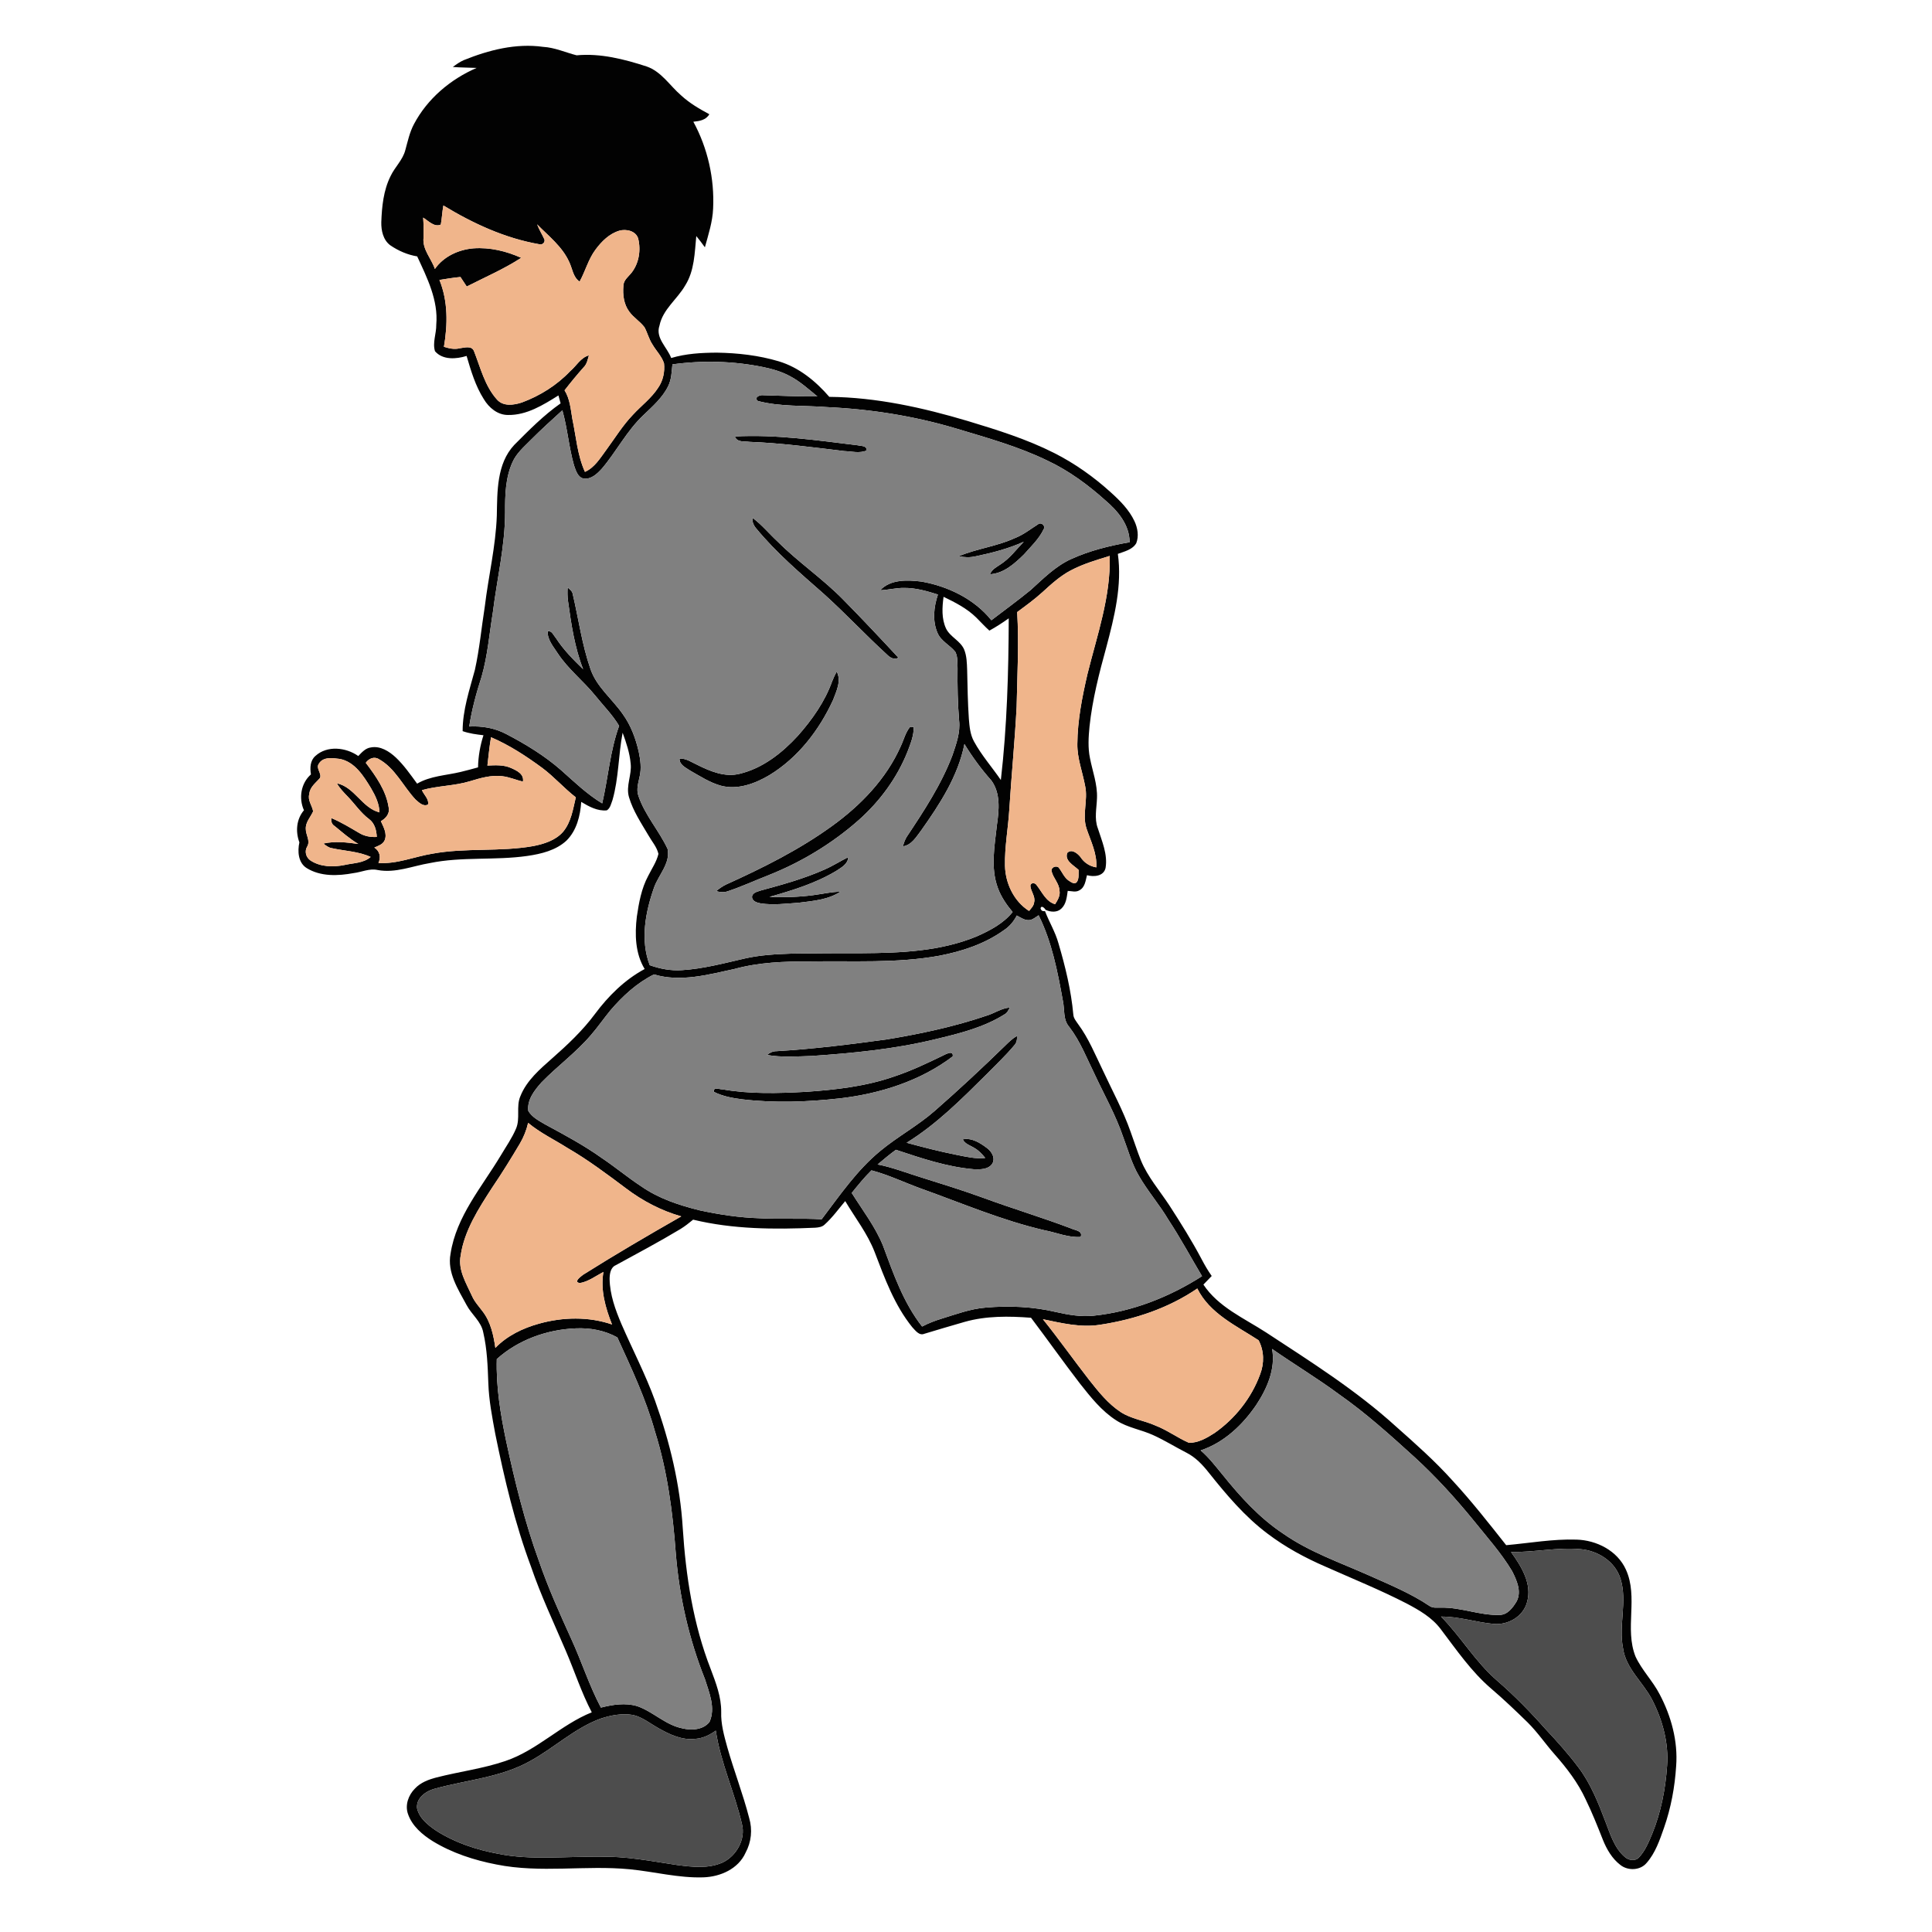 <?xml version="1.0" encoding="UTF-8" ?>
<!DOCTYPE svg PUBLIC "-//W3C//DTD SVG 1.1//EN" "http://www.w3.org/Graphics/SVG/1.1/DTD/svg11.dtd">
<svg width="1000pt" height="1000pt" viewBox="0 0 1000 1000" version="1.1" xmlns="http://www.w3.org/2000/svg">
    <g id="#020202ff">
        <path fill="#020202" opacity="1.00"
            d=" M 240.07 31.12 C 252.99 25.89 267.06 22.29 281.08 24.25 C 287.13 24.59 292.68 27.15 298.46 28.63 C 310.78 27.48 323.04 30.62 334.68 34.40 C 342.37 37.05 346.68 44.34 352.58 49.41 C 356.90 53.39 362.00 56.36 367.14 59.13 C 365.45 62.14 362.02 62.70 358.87 63.01 C 366.31 76.66 369.85 92.41 369.11 107.93 C 368.83 114.82 366.66 121.41 364.85 128.00 C 363.41 126.03 361.97 124.05 360.40 122.19 C 359.54 130.83 359.47 140.09 354.69 147.69 C 350.59 154.86 343.06 160.07 341.35 168.53 C 339.13 174.98 345.35 179.73 347.40 185.31 C 355.05 183.01 363.11 182.57 371.05 182.53 C 381.84 182.70 392.69 183.92 403.06 187.01 C 413.50 190.14 422.21 197.27 429.24 205.41 C 453.65 205.65 477.66 210.99 500.95 217.93 C 516.15 222.52 531.40 227.29 545.61 234.46 C 556.32 239.87 566.18 246.87 575.05 254.94 C 579.79 259.22 584.43 263.89 587.19 269.74 C 588.84 273.26 589.57 277.50 588.11 281.20 C 586.11 284.54 581.99 285.43 578.60 286.68 C 580.87 302.99 576.81 319.25 572.65 334.91 C 568.93 348.40 565.43 362.03 563.94 375.97 C 563.41 381.45 563.04 387.05 564.18 392.49 C 565.51 399.30 568.08 405.98 567.80 413.02 C 567.66 418.24 566.31 423.68 568.24 428.74 C 570.33 435.33 573.43 442.20 572.24 449.25 C 571.24 453.60 566.19 453.98 562.62 453.00 C 561.90 455.78 561.59 459.28 558.74 460.79 C 556.90 461.98 554.67 461.21 552.65 461.12 C 552.18 464.33 551.88 467.98 549.32 470.32 C 547.17 472.40 543.76 472.14 541.24 470.94 C 540.76 470.15 539.12 468.40 538.59 470.06 C 538.81 471.28 539.58 471.79 540.88 471.58 C 543.04 477.22 546.26 482.43 547.87 488.29 C 551.42 500.33 554.41 512.60 555.55 525.13 C 555.67 527.04 556.98 528.53 558.01 530.05 C 563.45 537.40 566.90 545.93 570.87 554.10 C 575.75 564.62 581.35 574.83 585.19 585.80 C 587.00 590.73 588.58 595.75 590.54 600.63 C 594.06 609.17 600.19 616.21 605.22 623.85 C 611.15 633.02 616.96 642.28 622.06 651.95 C 623.59 654.88 625.27 657.74 627.18 660.45 C 625.76 661.95 624.32 663.42 622.88 664.90 C 630.64 676.58 643.94 682.29 655.32 689.67 C 678.47 704.84 702.04 719.69 722.58 738.38 C 732.65 747.30 742.75 756.26 751.76 766.28 C 761.62 776.95 770.60 788.39 779.60 799.78 C 791.70 798.71 803.78 796.51 815.96 796.90 C 826.38 797.18 837.15 802.62 841.57 812.43 C 848.09 826.67 840.77 842.98 846.54 857.42 C 849.82 864.50 855.51 870.10 859.07 877.03 C 865.02 888.34 868.54 901.21 867.58 914.05 C 866.89 924.96 864.89 935.80 861.27 946.12 C 859.04 952.47 856.81 959.10 852.29 964.24 C 849.01 968.20 842.60 968.41 838.69 965.29 C 834.42 962.02 831.65 957.23 829.67 952.33 C 826.88 945.23 824.04 938.15 820.71 931.29 C 816.77 922.75 811.00 915.23 804.82 908.21 C 799.96 902.74 795.87 896.63 790.66 891.48 C 784.55 885.53 778.39 879.62 771.91 874.09 C 761.58 865.27 753.88 853.98 745.73 843.25 C 741.22 837.20 734.59 833.42 728.06 829.96 C 714.38 822.92 700.10 817.15 686.06 810.89 C 675.49 806.33 665.29 800.80 656.10 793.83 C 644.35 785.03 634.82 773.71 625.71 762.29 C 622.48 758.19 618.81 754.28 614.08 751.90 C 608.36 748.97 602.89 745.55 597.04 742.89 C 590.76 739.96 583.67 739.01 577.80 735.20 C 570.14 730.31 564.46 723.06 558.90 716.02 C 550.29 704.85 542.17 693.32 533.66 682.07 C 522.21 681.19 510.43 681.04 499.28 684.21 C 492.33 686.21 485.40 688.25 478.48 690.35 C 475.76 691.52 473.81 688.64 472.18 686.95 C 462.98 675.57 457.90 661.62 452.74 648.11 C 449.06 638.54 442.67 630.43 437.48 621.68 C 434.01 625.80 430.84 630.23 426.82 633.84 C 425.53 635.10 423.69 635.33 421.98 635.46 C 400.85 636.40 379.44 636.30 358.76 631.29 C 356.66 633.03 354.51 634.72 352.19 636.15 C 341.25 642.73 329.97 648.72 318.77 654.84 C 316.00 656.02 315.56 659.32 315.53 661.98 C 315.67 670.13 318.51 677.92 321.66 685.34 C 327.41 698.58 334.11 711.40 339.04 724.99 C 346.66 746.21 352.02 768.36 353.39 790.92 C 354.98 815.77 358.79 840.72 367.90 864.01 C 370.56 871.08 373.36 878.34 373.29 886.01 C 373.07 892.30 374.80 898.42 376.46 904.43 C 379.95 916.70 384.59 928.63 387.77 940.99 C 389.55 946.97 388.90 953.44 385.92 958.93 C 382.18 967.34 372.84 971.43 364.06 971.71 C 351.26 972.13 338.73 968.79 326.05 967.54 C 303.06 965.31 279.72 969.67 256.91 965.05 C 245.43 962.83 234.09 959.15 224.06 953.04 C 218.61 949.64 213.29 945.15 211.16 938.89 C 209.55 934.26 211.42 929.10 214.77 925.76 C 217.72 922.59 221.91 921.04 226.01 919.99 C 237.81 916.97 249.99 915.45 261.55 911.51 C 278.00 905.98 290.29 892.72 306.30 886.29 C 300.92 876.02 297.37 864.93 292.79 854.30 C 286.64 839.92 279.92 825.75 274.86 810.92 C 266.54 788.64 261.07 765.43 256.35 742.16 C 254.75 733.50 253.06 724.82 252.76 716.00 C 252.44 707.21 252.14 698.35 250.15 689.75 C 249.13 684.00 244.07 680.40 241.47 675.43 C 237.08 667.29 231.37 658.60 233.21 648.89 C 236.17 629.59 249.41 614.40 259.14 598.17 C 261.86 593.57 264.97 589.17 267.07 584.24 C 269.42 578.87 267.01 572.74 269.36 567.37 C 272.59 559.24 279.44 553.41 285.83 547.76 C 293.80 540.75 301.57 533.42 307.92 524.87 C 314.87 515.53 323.35 507.11 333.68 501.56 C 328.76 493.48 328.53 483.57 329.63 474.45 C 330.69 467.24 332.00 459.88 335.49 453.39 C 337.34 449.63 339.84 446.10 340.81 441.97 C 339.98 438.36 337.38 435.51 335.61 432.35 C 331.87 426.00 327.67 419.76 325.57 412.63 C 323.82 406.78 327.14 401.02 326.42 395.15 C 325.93 389.66 324.15 384.40 322.27 379.26 C 320.05 390.80 320.28 402.76 317.03 414.10 C 316.29 415.95 315.91 418.34 314.08 419.44 C 309.24 419.92 304.84 417.46 300.84 415.06 C 300.36 422.26 298.48 429.91 293.17 435.13 C 287.70 440.18 280.13 441.98 272.96 443.03 C 256.23 445.44 239.14 443.30 222.52 446.72 C 213.57 448.20 204.70 452.05 195.49 450.32 C 191.24 449.36 187.19 451.41 183.03 451.91 C 174.97 453.42 165.93 453.79 158.71 449.30 C 154.32 446.53 153.95 440.61 154.96 436.01 C 152.89 430.42 153.38 424.04 157.32 419.39 C 154.52 413.15 155.72 405.43 160.94 400.83 C 160.39 397.49 160.50 393.66 163.26 391.28 C 169.34 385.71 179.08 386.82 185.45 391.32 C 187.28 389.42 189.18 387.21 191.98 386.87 C 196.87 385.95 201.43 388.88 204.86 392.06 C 209.11 396.08 212.45 400.93 215.90 405.62 C 222.78 401.59 230.89 401.37 238.46 399.55 C 241.47 398.85 244.44 397.99 247.43 397.19 C 247.54 391.54 248.51 385.94 250.24 380.56 C 246.60 380.14 242.94 379.67 239.46 378.44 C 239.44 367.55 243.00 357.14 245.80 346.75 C 248.20 335.96 249.19 324.92 250.92 314.01 C 252.81 298.31 256.58 282.82 257.15 266.97 C 257.41 254.46 257.03 240.06 266.19 230.28 C 273.77 222.68 281.36 214.97 290.17 208.78 C 289.79 207.41 289.41 206.04 289.05 204.67 C 281.15 209.61 272.60 214.97 262.95 214.79 C 257.54 214.82 253.04 211.00 250.40 206.56 C 246.07 199.74 243.77 191.91 241.51 184.23 C 236.18 185.91 229.16 186.43 225.16 181.81 C 223.76 177.38 225.90 172.65 225.81 168.08 C 226.94 155.45 221.08 143.82 215.94 132.71 C 210.92 131.88 206.16 129.81 201.98 126.94 C 198.32 124.21 197.27 119.34 197.36 115.01 C 197.65 106.88 198.48 98.51 202.17 91.13 C 204.38 86.46 208.47 82.81 209.79 77.70 C 211.05 73.15 212.02 68.46 214.26 64.26 C 221.21 51.10 233.12 41.04 246.69 35.16 C 242.58 34.98 238.47 34.98 234.38 34.67 C 236.17 33.33 238.00 32.02 240.07 31.12 M 229.51 106.37 C 228.86 109.64 228.77 112.98 228.16 116.25 C 224.79 117.78 221.71 114.28 219.03 112.63 C 219.29 116.08 219.29 119.53 219.22 122.99 C 218.54 129.10 223.24 133.75 225.10 139.21 C 229.62 132.72 237.34 129.19 245.07 128.54 C 253.57 127.93 262.06 129.97 269.78 133.45 C 260.87 139.25 251.04 143.48 241.58 148.30 C 240.48 146.67 239.42 145.01 238.33 143.37 C 234.68 143.71 231.06 144.32 227.45 144.90 C 231.93 155.88 231.75 168.00 229.78 179.51 C 232.41 180.31 235.15 181.00 237.89 180.28 C 240.36 179.98 244.16 178.68 245.36 181.81 C 248.72 190.36 250.93 199.78 257.22 206.79 C 260.48 210.51 265.95 209.70 270.14 208.32 C 279.52 204.83 288.22 199.40 295.13 192.11 C 298.37 189.40 300.51 185.12 304.81 183.93 C 304.19 186.06 303.80 188.43 302.14 190.05 C 298.69 193.92 295.40 197.93 292.22 202.03 C 294.99 206.45 295.38 211.72 296.23 216.73 C 298.19 225.94 298.83 235.58 302.77 244.24 C 307.81 242.00 310.68 237.09 313.83 232.84 C 318.33 226.71 322.33 220.17 327.62 214.66 C 331.93 209.97 337.18 206.10 340.67 200.69 C 343.21 197.05 344.17 192.41 343.69 188.04 C 342.50 184.38 339.65 181.61 337.74 178.34 C 335.91 175.59 335.15 172.33 333.62 169.44 C 331.34 166.38 327.92 164.39 325.69 161.29 C 322.88 157.51 322.26 152.55 322.67 147.97 C 322.68 144.95 325.36 143.17 327.01 141.00 C 330.77 136.09 331.79 129.37 330.31 123.44 C 329.09 119.50 324.16 118.41 320.59 119.40 C 315.39 120.93 311.38 124.96 308.24 129.20 C 304.50 134.19 302.99 140.36 300.00 145.76 C 296.51 143.40 296.30 138.93 294.55 135.45 C 290.97 127.57 283.92 122.18 278.01 116.13 C 279.04 118.86 280.61 121.33 281.82 123.97 C 282.21 125.52 280.65 126.90 279.17 126.42 C 261.43 123.36 244.80 115.66 229.51 106.37 M 348.04 188.60 C 347.65 192.39 347.58 196.36 345.85 199.85 C 342.89 205.91 337.71 210.38 332.94 214.97 C 324.41 223.03 319.08 233.68 311.54 242.55 C 309.13 245.20 306.02 248.19 302.13 247.73 C 298.96 247.04 298.01 243.41 297.08 240.76 C 294.44 231.44 293.72 221.70 291.08 212.37 C 285.54 217.39 280.00 222.42 274.73 227.72 C 271.22 231.28 267.25 234.64 265.22 239.32 C 261.61 247.36 261.39 256.36 261.44 265.02 C 261.44 282.52 257.25 299.61 255.11 316.89 C 253.29 327.99 252.41 339.29 249.31 350.14 C 246.57 358.61 244.21 367.22 242.87 376.04 C 249.48 375.69 256.17 376.82 262.05 379.95 C 272.09 385.19 281.87 391.15 290.42 398.63 C 297.24 404.69 303.84 411.09 311.70 415.83 C 314.80 402.49 315.76 388.66 320.45 375.70 C 317.02 369.93 312.23 365.19 308.06 359.99 C 301.94 352.45 294.13 346.41 288.75 338.27 C 286.49 334.72 283.25 331.18 283.48 326.70 C 285.71 326.35 286.53 328.91 287.74 330.25 C 291.61 336.31 296.73 341.40 301.83 346.40 C 297.42 335.07 295.64 322.98 293.99 311.01 C 293.67 308.70 293.68 306.36 293.81 304.04 C 294.78 305.03 296.18 305.86 296.42 307.36 C 299.47 320.28 301.21 333.56 305.58 346.14 C 308.71 355.51 316.86 361.72 322.33 369.61 C 326.52 375.40 329.04 382.22 330.62 389.14 C 331.49 393.33 332.09 397.73 331.07 401.97 C 330.41 405.21 329.27 408.61 330.43 411.89 C 333.77 421.92 341.13 429.91 345.54 439.39 C 347.11 446.81 340.87 452.80 338.53 459.41 C 334.05 472.13 331.33 486.57 336.30 499.58 C 341.65 501.48 347.31 502.55 353.01 502.15 C 363.95 501.46 374.59 498.61 385.23 496.17 C 393.35 494.29 401.71 493.85 410.01 493.58 C 422.01 493.44 434.02 493.32 446.02 493.38 C 466.12 493.25 486.84 492.45 505.66 484.63 C 512.47 481.59 519.39 478.00 524.13 472.05 C 520.99 468.32 518.19 464.24 516.50 459.64 C 512.60 449.13 514.83 437.75 516.01 426.95 C 517.12 419.29 517.96 410.65 513.15 404.02 C 507.94 398.15 503.27 391.81 499.19 385.11 C 495.88 401.77 486.44 416.22 476.78 429.86 C 474.22 433.17 471.86 437.46 467.28 438.08 C 467.83 436.41 468.34 434.72 469.27 433.21 C 478.21 419.77 487.22 406.12 492.98 390.93 C 494.91 385.19 497.12 379.21 496.44 373.05 C 495.69 364.04 495.52 355.00 495.63 345.97 C 495.51 343.13 495.80 340.08 494.50 337.46 C 491.74 333.93 487.16 331.98 485.30 327.70 C 482.53 321.39 483.31 314.11 485.47 307.73 C 479.81 305.95 474.01 304.26 468.02 304.31 C 463.82 304.24 459.74 305.36 455.57 305.52 C 460.99 299.71 469.80 300.16 477.03 301.03 C 490.74 303.49 504.29 310.02 513.14 321.03 C 519.93 315.85 526.83 310.81 533.45 305.41 C 539.96 299.52 546.26 293.09 554.36 289.39 C 563.97 285.02 574.30 282.46 584.68 280.66 C 584.67 271.62 578.54 264.44 572.04 258.91 C 563.09 250.90 553.30 243.69 542.41 238.54 C 527.30 231.16 511.03 226.66 494.99 221.83 C 473.26 215.32 450.72 211.78 428.09 210.72 C 416.16 209.77 403.94 210.62 392.28 207.56 C 389.97 205.76 393.36 204.26 395.03 204.56 C 404.37 204.82 413.72 205.28 423.07 205.18 C 418.57 201.52 414.24 197.54 409.08 194.80 C 404.73 192.41 399.92 191.01 395.08 190.01 C 379.63 186.86 363.65 186.45 348.04 188.60 M 554.24 295.23 C 548.73 298.13 544.09 302.38 539.52 306.55 C 535.43 310.28 530.93 313.52 526.49 316.81 C 527.46 333.18 526.53 349.58 526.20 365.96 C 525.26 383.70 523.52 401.38 522.41 419.11 C 521.81 428.76 519.98 438.34 520.18 448.04 C 520.36 457.18 524.78 466.52 532.63 471.50 C 533.73 470.16 535.11 468.84 535.28 467.00 C 536.06 463.90 533.44 461.37 533.31 458.37 C 533.65 456.57 535.97 456.93 536.64 458.27 C 539.46 461.83 541.36 466.62 546.12 468.02 C 547.44 465.92 548.88 463.60 548.40 460.99 C 548.25 457.23 545.17 454.53 544.32 451.03 C 543.82 449.11 546.44 447.81 547.93 449.00 C 549.73 451.22 550.73 454.13 553.15 455.81 C 554.44 456.58 556.17 458.06 557.45 456.45 C 558.57 454.59 558.21 452.34 558.30 450.28 C 555.87 447.93 550.86 445.53 552.42 441.46 C 554.67 439.16 557.76 441.72 559.28 443.64 C 561.14 446.53 564.05 448.39 567.45 448.95 C 567.93 441.84 564.55 435.32 562.35 428.77 C 560.03 421.61 563.23 414.12 561.67 406.87 C 560.33 399.60 557.52 392.54 557.63 385.05 C 557.72 372.83 560.13 360.78 562.86 348.91 C 567.85 328.80 574.99 308.75 574.38 287.74 C 567.54 289.85 560.61 291.88 554.24 295.23 M 488.39 308.91 C 487.64 314.37 487.28 320.24 489.69 325.37 C 491.84 329.71 496.97 331.60 498.98 336.04 C 500.43 339.47 500.46 343.28 500.60 346.95 C 500.78 355.32 500.91 363.69 501.48 372.04 C 501.80 376.03 502.16 380.18 504.13 383.76 C 508.02 390.92 513.45 397.05 518.04 403.74 C 521.23 375.97 522.04 347.99 522.12 320.05 C 518.89 322.35 515.57 324.51 512.10 326.41 C 509.73 324.26 507.58 321.91 505.33 319.66 C 500.50 314.92 494.42 311.81 488.39 308.91 M 254.16 381.60 C 253.30 386.45 252.88 391.36 252.28 396.25 C 256.35 396.07 260.63 395.79 264.46 397.49 C 267.42 398.81 271.37 400.59 270.67 404.57 C 267.07 403.72 263.65 402.17 259.95 401.76 C 254.22 401.04 248.57 402.75 243.14 404.39 C 235.07 406.83 226.49 406.67 218.39 408.98 C 219.38 411.41 222.16 413.60 221.52 416.45 C 219.04 417.66 216.82 415.34 215.10 413.85 C 208.67 407.00 204.58 397.62 196.09 392.92 C 193.66 391.38 190.83 392.65 189.33 394.83 C 194.53 401.73 199.87 409.19 201.17 417.94 C 201.88 421.10 199.70 423.60 197.14 425.04 C 198.49 428.07 200.49 431.49 199.12 434.87 C 198.20 437.09 195.75 437.80 193.75 438.69 C 196.55 440.48 197.29 443.66 195.87 446.67 C 205.48 447.33 214.45 443.39 223.77 441.87 C 241.05 438.69 258.80 441.01 276.09 437.92 C 281.68 436.81 287.59 434.96 291.45 430.53 C 295.64 425.51 296.57 418.85 298.04 412.70 C 291.92 407.95 286.81 402.05 280.59 397.42 C 272.31 391.34 263.63 385.65 254.16 381.60 M 165.09 395.22 C 163.26 397.60 166.64 400.25 165.65 402.64 C 163.53 405.20 160.35 407.31 160.11 410.95 C 159.09 414.19 161.56 416.90 162.08 419.95 C 160.75 422.95 158.10 425.55 158.28 429.06 C 158.24 432.12 160.73 435.13 159.04 438.10 C 157.51 440.56 158.31 443.73 160.67 445.36 C 165.85 448.79 172.54 448.91 178.46 447.69 C 183.01 446.66 188.14 446.79 191.87 443.56 C 185.56 440.66 178.52 440.50 171.85 439.03 C 170.10 438.79 168.72 437.68 167.39 436.62 C 173.34 435.28 179.49 436.00 185.46 436.83 C 181.04 434.24 177.21 430.83 173.27 427.61 C 171.72 426.71 171.27 425.12 171.49 423.43 C 176.56 425.53 181.23 428.42 185.95 431.17 C 188.67 432.82 191.86 433.39 195.02 433.20 C 194.87 429.80 193.94 426.09 191.05 423.97 C 186.66 420.71 183.66 416.07 179.88 412.19 C 177.87 410.09 175.80 408.00 174.38 405.44 C 183.52 407.37 187.38 418.20 196.43 420.49 C 196.31 415.95 194.28 411.83 192.05 407.99 C 188.23 401.72 183.74 394.41 175.98 392.83 C 172.35 392.39 167.35 391.52 165.09 395.22 M 526.29 473.87 C 524.71 476.95 522.45 479.64 519.53 481.53 C 509.66 488.59 497.92 492.44 486.10 494.70 C 463.96 498.71 441.39 497.25 419.02 497.65 C 405.97 497.61 392.78 498.08 380.12 501.55 C 366.56 504.48 352.24 508.48 338.50 504.36 C 329.66 508.74 322.32 515.53 315.95 522.96 C 312.49 527.17 309.41 531.67 305.83 535.78 C 298.15 544.79 288.50 551.80 280.27 560.25 C 276.68 564.29 272.72 569.28 273.45 575.02 C 275.41 578.32 278.98 580.10 282.17 582.00 C 292.18 587.42 302.27 592.80 311.55 599.44 C 318.52 604.10 324.95 609.51 331.97 614.10 C 340.97 620.39 351.57 623.85 362.13 626.47 C 372.31 628.66 382.66 630.24 393.09 630.56 C 403.81 631.16 414.56 630.45 425.28 631.11 C 434.66 618.72 443.55 605.66 455.66 595.71 C 464.68 588.23 475.12 582.65 483.93 574.89 C 496.35 564.02 508.43 552.76 520.25 541.25 C 522.14 539.38 524.06 537.52 526.38 536.18 C 526.51 537.93 526.28 539.72 525.00 541.04 C 520.64 546.29 515.62 550.95 510.86 555.84 C 497.89 568.70 484.92 581.84 469.27 591.48 C 477.75 593.79 486.26 595.99 494.88 597.70 C 499.84 598.67 504.86 599.94 509.96 599.36 C 508.40 597.45 506.73 595.59 504.58 594.35 C 502.41 592.90 499.55 592.25 498.30 589.74 C 502.94 588.76 507.27 591.53 510.82 594.20 C 513.32 596.00 515.46 599.59 513.46 602.54 C 511.29 605.42 507.25 605.31 504.01 605.19 C 490.13 604.02 476.85 599.48 463.72 595.13 C 460.45 597.51 457.34 600.11 454.25 602.72 C 462.00 604.22 469.35 607.15 476.88 609.45 C 487.66 612.83 498.46 616.18 509.09 620.05 C 524.08 625.57 539.40 630.15 554.34 635.82 C 556.36 636.84 560.62 636.97 559.36 640.22 C 552.97 640.69 546.85 637.96 540.63 636.78 C 518.63 631.70 497.86 622.76 476.67 615.19 C 468.12 612.09 459.88 608.09 451.07 605.77 C 447.36 609.39 444.12 613.44 440.85 617.46 C 446.45 626.43 453.05 634.90 457.05 644.78 C 462.42 659.30 467.61 674.28 477.29 686.61 C 480.51 684.90 483.93 683.59 487.41 682.53 C 494.85 680.25 502.23 677.46 510.05 676.82 C 522.30 675.73 534.77 676.29 546.76 679.14 C 553.08 680.56 559.57 681.69 566.07 681.00 C 586.11 678.92 605.26 671.34 622.17 660.55 C 616.37 650.79 610.98 640.77 604.73 631.28 C 600.08 623.42 594.01 616.50 589.47 608.57 C 585.78 602.31 583.90 595.23 581.34 588.48 C 577.54 577.29 571.71 566.98 566.72 556.32 C 562.58 547.91 559.19 539.01 553.43 531.52 C 550.12 527.76 551.14 522.42 550.12 517.88 C 547.39 502.84 544.47 487.54 537.59 473.75 C 536.15 474.64 534.82 475.86 533.11 476.21 C 530.57 476.59 528.40 475.00 526.29 473.87 M 273.36 581.19 C 272.49 584.99 271.03 588.64 269.04 592.00 C 264.47 599.70 259.76 607.32 254.72 614.73 C 247.72 625.56 240.36 636.86 238.43 649.88 C 236.99 657.41 241.31 664.16 244.27 670.72 C 245.62 673.86 248.02 676.33 250.01 679.05 C 254.03 684.43 255.45 691.16 256.40 697.67 C 262.49 691.34 270.65 687.44 279.02 685.12 C 291.29 681.70 304.64 681.38 316.78 685.54 C 313.37 676.96 310.71 667.63 312.34 658.34 C 308.38 660.42 304.64 663.33 300.14 664.11 C 296.62 663.58 300.55 660.81 301.86 659.78 C 318.53 649.30 335.52 639.35 352.62 629.60 C 342.23 626.63 332.56 621.59 323.97 615.06 C 314.17 607.72 304.35 600.34 293.74 594.19 C 286.94 589.87 279.57 586.39 273.36 581.19 M 569.43 685.68 C 559.46 687.30 549.54 684.84 539.82 682.84 C 548.08 693.11 555.68 703.89 563.78 714.29 C 568.58 720.34 573.49 726.54 580.01 730.84 C 585.50 734.46 592.21 735.22 598.13 737.89 C 604.20 740.24 609.45 744.21 615.40 746.80 C 620.21 746.87 624.69 744.27 628.65 741.72 C 639.30 734.27 647.80 723.54 652.25 711.31 C 654.44 705.60 654.33 699.17 651.45 693.73 C 639.91 686.20 626.12 679.90 619.72 666.93 C 604.78 677.13 587.22 682.99 569.43 685.68 M 257.14 703.46 C 256.72 717.78 259.07 732.01 262.00 745.98 C 266.52 766.92 271.61 787.80 278.95 807.96 C 283.66 821.71 289.63 834.96 295.63 848.18 C 301.05 859.94 304.95 872.39 311.03 883.85 C 317.13 882.30 323.65 881.25 329.81 883.09 C 338.05 885.94 344.40 892.82 353.10 894.57 C 357.88 895.75 363.92 895.43 367.22 891.30 C 370.47 884.09 367.12 876.21 364.91 869.21 C 356.61 848.35 351.57 826.29 349.78 803.92 C 348.21 782.66 345.44 761.36 339.02 740.97 C 334.31 724.06 326.80 708.16 319.53 692.24 C 313.00 688.61 305.43 687.22 298.01 687.56 C 283.17 688.15 268.25 693.46 257.14 703.46 M 658.44 698.22 C 660.31 708.55 655.82 718.73 650.24 727.18 C 643.21 737.52 633.53 746.73 621.46 750.73 C 625.76 754.41 629.18 758.94 632.77 763.28 C 641.93 774.68 651.92 785.71 664.20 793.83 C 677.79 803.33 693.59 808.75 708.62 815.45 C 719.24 820.22 730.13 824.66 739.83 831.18 C 741.61 832.48 743.89 832.05 745.96 832.11 C 756.18 831.90 765.91 836.20 776.14 835.88 C 780.32 835.87 783.01 832.15 784.96 828.94 C 787.72 823.81 785.07 818.00 782.71 813.29 C 777.08 803.85 769.69 795.66 762.84 787.12 C 753.31 775.43 743.13 764.24 731.99 754.06 C 719.54 742.75 707.01 731.44 693.20 721.77 C 681.94 713.43 669.93 706.22 658.44 698.22 M 782.09 803.30 C 787.43 810.70 793.19 819.88 790.37 829.36 C 788.36 836.79 780.48 841.25 773.05 840.53 C 763.93 839.69 755.12 836.67 745.89 836.75 C 756.23 847.25 763.73 860.30 774.98 869.96 C 783.91 877.69 792.17 886.16 800.00 895.00 C 805.99 901.38 811.85 907.92 817.09 914.93 C 823.39 923.34 827.29 933.19 830.99 942.95 C 833.48 949.34 835.54 956.42 840.91 961.08 C 842.84 962.93 846.35 963.52 848.32 961.41 C 851.58 957.95 853.40 953.42 855.21 949.09 C 859.74 937.93 862.06 925.97 862.88 913.99 C 863.77 902.14 860.53 890.28 855.16 879.80 C 850.47 870.69 841.50 863.68 840.07 853.06 C 837.69 841.17 842.42 828.90 838.77 817.20 C 836.04 808.21 827.02 802.58 817.97 801.83 C 805.99 800.79 794.08 803.54 782.09 803.30 M 310.64 889.64 C 297.30 894.61 286.81 904.72 274.44 911.50 C 259.24 920.05 241.50 921.28 224.98 925.85 C 220.42 927.07 215.27 930.69 215.88 936.01 C 217.04 941.11 221.46 944.60 225.57 947.43 C 235.33 953.73 246.56 957.43 257.92 959.53 C 275.08 963.01 292.63 960.71 309.98 961.13 C 323.64 960.57 337.05 963.36 350.48 965.33 C 358.26 966.34 366.61 967.33 374.00 964.04 C 381.22 960.63 386.08 951.96 384.01 944.04 C 380.24 927.75 372.97 912.37 370.49 895.76 C 367.43 897.99 363.92 899.72 360.09 900.01 C 353.12 900.92 346.52 897.76 340.64 894.40 C 336.37 892.01 332.44 888.73 327.57 887.65 C 321.88 886.72 316.05 887.82 310.64 889.64 Z" />
        <path fill="#020202" opacity="1.00"
            d=" M 380.37 225.91 C 401.66 224.76 422.87 227.92 443.95 230.48 C 445.73 230.96 448.70 230.52 448.60 233.16 C 444.93 234.77 440.80 233.62 436.95 233.47 C 420.65 231.52 404.36 229.32 387.94 228.70 C 385.31 228.28 381.49 229.14 380.37 225.91 Z" />
        <path fill="#020202" opacity="1.00"
            d=" M 391.45 273.57 C 390.10 272.02 389.23 270.08 389.47 268.00 C 394.32 271.58 398.14 276.31 402.56 280.38 C 413.28 291.10 425.95 299.63 436.55 310.48 C 446.21 320.29 455.65 330.33 465.02 340.43 C 462.81 341.66 460.72 340.42 459.16 338.86 C 448.00 328.66 437.68 317.57 426.45 307.44 C 414.26 296.71 401.80 286.14 391.45 273.57 Z" />
        <path fill="#020202" opacity="1.00"
            d=" M 537.35 271.33 C 538.86 270.07 541.35 272.15 540.20 273.92 C 537.79 278.97 533.61 282.88 529.95 287.02 C 525.12 291.74 519.54 296.82 512.43 297.23 C 513.37 294.65 515.90 293.49 518.00 292.03 C 522.69 288.97 526.05 284.41 529.88 280.41 C 521.91 284.01 513.40 286.20 504.87 287.97 C 502.02 288.61 499.08 288.52 496.25 287.89 C 505.70 283.93 516.10 282.77 525.44 278.45 C 529.79 276.75 533.44 273.81 537.35 271.33 Z" />
        <path fill="#020202" opacity="1.00"
            d=" M 430.71 352.67 C 431.38 350.93 432.20 349.25 433.07 347.60 C 435.62 352.38 432.94 357.67 431.22 362.26 C 424.06 377.89 413.02 392.24 398.18 401.25 C 390.74 405.63 381.79 408.99 373.11 406.67 C 367.37 405.07 362.32 401.75 357.19 398.84 C 354.90 397.28 351.62 395.88 351.72 392.62 C 355.14 392.46 358.02 394.58 361.01 395.93 C 367.70 399.27 375.27 402.42 382.87 400.50 C 394.77 397.65 404.77 389.74 412.92 380.90 C 420.31 372.56 426.93 363.24 430.71 352.67 Z" />
        <path fill="#020202" opacity="1.00"
            d=" M 471.06 376.22 C 471.53 376.23 472.47 376.24 472.93 376.24 C 473.05 380.66 471.34 384.83 469.80 388.89 C 464.38 402.59 455.42 414.74 444.44 424.50 C 430.57 436.75 414.47 446.43 397.26 453.21 C 390.35 455.91 383.60 459.04 376.55 461.35 C 374.64 462.07 372.58 461.77 370.66 461.24 C 372.28 459.94 373.97 458.70 375.85 457.81 C 394.84 449.22 413.64 439.85 430.57 427.60 C 445.45 416.89 458.72 403.18 466.22 386.26 C 467.82 382.91 468.66 379.12 471.06 376.22 Z" />
        <path fill="#020202" opacity="1.00"
            d=" M 427.03 449.96 C 431.19 448.14 435.00 445.65 439.07 443.66 C 438.88 447.29 435.44 449.04 432.78 450.80 C 422.14 457.20 410.16 460.85 398.30 464.23 C 405.82 464.54 413.38 464.33 420.85 463.34 C 425.55 462.75 430.19 461.58 434.96 461.57 C 428.59 465.75 420.77 466.33 413.42 467.26 C 406.94 467.71 400.38 468.55 393.91 467.63 C 391.98 467.27 389.28 466.61 389.24 464.19 C 389.46 461.88 392.20 461.53 393.95 460.87 C 405.16 457.83 416.42 454.73 427.03 449.96 Z" />
        <path fill="#020202" opacity="1.00"
            d=" M 510.89 525.63 C 514.87 524.40 518.42 521.81 522.67 521.52 C 521.98 522.80 521.38 524.28 520.00 525.00 C 509.07 531.88 496.35 534.98 483.93 537.95 C 463.00 543.04 441.49 545.11 420.05 546.57 C 412.38 546.80 404.59 547.39 397.00 546.04 C 398.40 544.88 400.05 544.07 401.90 544.09 C 421.00 542.96 440.00 540.59 458.94 538.00 C 476.51 535.10 494.01 531.38 510.89 525.63 Z" />
        <path fill="#020202" opacity="1.00"
            d=" M 489.48 545.67 C 491.06 544.98 493.50 544.03 493.13 546.80 C 476.36 559.52 455.58 566.07 434.85 568.50 C 417.99 570.38 400.90 571.02 384.02 568.99 C 379.04 568.34 373.95 567.44 369.45 565.11 C 369.26 562.33 372.45 563.93 373.94 563.84 C 388.14 566.35 402.69 565.90 417.03 565.14 C 432.53 564.07 448.18 562.31 462.92 557.16 C 472.09 554.10 480.81 549.89 489.48 545.67 Z" />
    </g>
    <g id="#f0b58bff">
        <path fill="#f0b58b" opacity="1.00"
            d=" M 229.51 106.37 C 244.80 115.66 261.43 123.36 279.17 126.42 C 280.65 126.90 282.21 125.52 281.82 123.97 C 280.61 121.33 279.04 118.86 278.01 116.13 C 283.92 122.18 290.97 127.57 294.55 135.45 C 296.30 138.93 296.51 143.40 300.00 145.76 C 302.99 140.36 304.50 134.19 308.24 129.20 C 311.38 124.96 315.39 120.93 320.59 119.40 C 324.16 118.41 329.09 119.50 330.31 123.44 C 331.79 129.37 330.77 136.09 327.01 141.00 C 325.36 143.17 322.68 144.95 322.67 147.97 C 322.26 152.55 322.88 157.51 325.69 161.29 C 327.92 164.39 331.34 166.38 333.62 169.44 C 335.15 172.33 335.91 175.59 337.74 178.34 C 339.65 181.61 342.50 184.38 343.69 188.04 C 344.17 192.41 343.21 197.05 340.67 200.69 C 337.18 206.10 331.93 209.97 327.62 214.66 C 322.33 220.17 318.33 226.71 313.83 232.84 C 310.68 237.09 307.81 242.00 302.77 244.24 C 298.83 235.58 298.19 225.94 296.23 216.73 C 295.38 211.72 294.99 206.45 292.22 202.03 C 295.40 197.93 298.69 193.92 302.14 190.05 C 303.80 188.43 304.19 186.06 304.81 183.93 C 300.51 185.12 298.37 189.40 295.13 192.11 C 288.22 199.40 279.52 204.83 270.14 208.32 C 265.95 209.70 260.48 210.51 257.22 206.79 C 250.93 199.78 248.72 190.36 245.36 181.81 C 244.16 178.68 240.36 179.98 237.89 180.28 C 235.15 181.00 232.41 180.31 229.78 179.51 C 231.75 168.00 231.93 155.88 227.45 144.90 C 231.06 144.32 234.68 143.71 238.33 143.37 C 239.42 145.01 240.48 146.67 241.58 148.30 C 251.04 143.48 260.87 139.25 269.78 133.45 C 262.06 129.97 253.57 127.93 245.07 128.54 C 237.34 129.19 229.62 132.72 225.10 139.21 C 223.24 133.75 218.54 129.10 219.22 122.99 C 219.29 119.53 219.29 116.08 219.03 112.63 C 221.71 114.28 224.79 117.78 228.16 116.25 C 228.77 112.98 228.86 109.64 229.51 106.37 Z" />
        <path fill="#f0b58b" opacity="1.00"
            d=" M 554.24 295.23 C 560.61 291.88 567.54 289.85 574.38 287.74 C 574.99 308.75 567.85 328.80 562.86 348.91 C 560.13 360.78 557.72 372.83 557.63 385.05 C 557.52 392.54 560.33 399.60 561.67 406.87 C 563.23 414.12 560.03 421.61 562.35 428.77 C 564.55 435.32 567.93 441.84 567.45 448.95 C 564.05 448.39 561.14 446.53 559.28 443.64 C 557.76 441.72 554.67 439.16 552.42 441.46 C 550.86 445.53 555.87 447.93 558.30 450.28 C 558.21 452.34 558.57 454.59 557.45 456.45 C 556.17 458.06 554.44 456.58 553.15 455.81 C 550.73 454.13 549.73 451.22 547.93 449.00 C 546.44 447.81 543.82 449.11 544.32 451.03 C 545.17 454.53 548.25 457.23 548.40 460.99 C 548.88 463.60 547.44 465.92 546.12 468.02 C 541.36 466.62 539.46 461.83 536.64 458.27 C 535.97 456.93 533.65 456.57 533.31 458.37 C 533.44 461.37 536.06 463.90 535.28 467.00 C 535.11 468.84 533.73 470.16 532.63 471.50 C 524.78 466.52 520.36 457.18 520.18 448.04 C 519.98 438.34 521.81 428.76 522.41 419.11 C 523.52 401.38 525.26 383.70 526.20 365.96 C 526.53 349.58 527.46 333.18 526.49 316.81 C 530.93 313.52 535.43 310.28 539.52 306.55 C 544.09 302.38 548.73 298.13 554.24 295.23 Z" />
        <path fill="#f0b58b" opacity="1.00"
            d=" M 254.16 381.60 C 263.63 385.65 272.31 391.34 280.59 397.42 C 286.81 402.05 291.92 407.95 298.04 412.70 C 296.57 418.85 295.64 425.51 291.45 430.53 C 287.59 434.96 281.68 436.81 276.09 437.92 C 258.80 441.01 241.05 438.69 223.77 441.87 C 214.45 443.39 205.48 447.33 195.87 446.67 C 197.29 443.66 196.55 440.48 193.75 438.69 C 195.75 437.80 198.20 437.09 199.12 434.87 C 200.49 431.49 198.49 428.07 197.14 425.04 C 199.70 423.60 201.88 421.10 201.17 417.94 C 199.87 409.19 194.53 401.73 189.33 394.83 C 190.83 392.65 193.66 391.38 196.09 392.92 C 204.58 397.62 208.67 407.00 215.10 413.85 C 216.82 415.34 219.04 417.66 221.52 416.45 C 222.16 413.60 219.38 411.41 218.39 408.98 C 226.49 406.67 235.07 406.83 243.14 404.39 C 248.57 402.75 254.22 401.04 259.95 401.76 C 263.65 402.17 267.07 403.72 270.67 404.57 C 271.37 400.59 267.42 398.81 264.46 397.49 C 260.63 395.79 256.35 396.07 252.28 396.25 C 252.88 391.36 253.30 386.45 254.16 381.60 Z" />
        <path fill="#f0b58b" opacity="1.00"
            d=" M 165.09 395.22 C 167.35 391.52 172.35 392.39 175.98 392.83 C 183.74 394.41 188.23 401.72 192.05 407.99 C 194.28 411.83 196.31 415.95 196.43 420.49 C 187.38 418.20 183.52 407.37 174.38 405.44 C 175.80 408.00 177.87 410.09 179.88 412.19 C 183.66 416.07 186.66 420.71 191.05 423.97 C 193.94 426.09 194.87 429.80 195.02 433.20 C 191.86 433.39 188.67 432.82 185.95 431.17 C 181.23 428.42 176.56 425.53 171.49 423.43 C 171.27 425.12 171.72 426.71 173.27 427.61 C 177.21 430.83 181.04 434.24 185.46 436.83 C 179.49 436.00 173.34 435.28 167.39 436.62 C 168.72 437.68 170.10 438.79 171.85 439.03 C 178.52 440.50 185.56 440.66 191.87 443.56 C 188.14 446.79 183.01 446.66 178.46 447.69 C 172.54 448.91 165.85 448.79 160.67 445.36 C 158.31 443.73 157.51 440.56 159.04 438.10 C 160.73 435.13 158.24 432.12 158.28 429.06 C 158.10 425.55 160.75 422.95 162.08 419.95 C 161.56 416.90 159.09 414.19 160.11 410.95 C 160.35 407.31 163.53 405.20 165.65 402.64 C 166.64 400.25 163.26 397.60 165.09 395.22 Z" />
        <path fill="#f0b58b" opacity="1.00"
            d=" M 273.36 581.19 C 279.57 586.39 286.94 589.87 293.74 594.19 C 304.35 600.34 314.17 607.72 323.97 615.06 C 332.56 621.59 342.23 626.63 352.62 629.60 C 335.52 639.35 318.53 649.30 301.86 659.78 C 300.55 660.81 296.62 663.58 300.14 664.11 C 304.64 663.33 308.38 660.42 312.34 658.34 C 310.71 667.63 313.37 676.96 316.78 685.54 C 304.64 681.38 291.29 681.70 279.02 685.12 C 270.65 687.44 262.49 691.34 256.40 697.67 C 255.45 691.16 254.03 684.43 250.01 679.05 C 248.02 676.33 245.62 673.86 244.27 670.72 C 241.31 664.16 236.99 657.41 238.43 649.88 C 240.36 636.86 247.72 625.56 254.72 614.73 C 259.76 607.32 264.47 599.70 269.04 592.00 C 271.03 588.64 272.49 584.99 273.36 581.19 Z" />
        <path fill="#f0b58b" opacity="1.00"
            d=" M 569.43 685.68 C 587.22 682.99 604.78 677.13 619.72 666.93 C 626.12 679.90 639.91 686.20 651.45 693.73 C 654.33 699.17 654.44 705.60 652.25 711.31 C 647.80 723.54 639.30 734.27 628.65 741.72 C 624.69 744.27 620.21 746.87 615.40 746.80 C 609.45 744.21 604.20 740.24 598.13 737.89 C 592.21 735.22 585.50 734.46 580.01 730.84 C 573.49 726.54 568.58 720.34 563.78 714.29 C 555.68 703.89 548.08 693.11 539.82 682.84 C 549.54 684.84 559.46 687.30 569.43 685.68 Z" />
    </g>
    <g id="#f11b27ff">
        <path fill="grey" opacity="1.00"
            d=" M 348.04 188.60 C 363.65 186.45 379.63 186.86 395.08 190.01 C 399.92 191.01 404.73 192.41 409.08 194.80 C 414.24 197.54 418.57 201.52 423.07 205.18 C 413.72 205.28 404.37 204.82 395.03 204.56 C 393.36 204.26 389.97 205.76 392.28 207.56 C 403.94 210.62 416.16 209.77 428.09 210.72 C 450.72 211.78 473.26 215.32 494.99 221.83 C 511.03 226.66 527.30 231.16 542.41 238.54 C 553.30 243.69 563.09 250.90 572.04 258.91 C 578.54 264.44 584.67 271.62 584.68 280.66 C 574.30 282.46 563.97 285.02 554.36 289.39 C 546.26 293.09 539.96 299.52 533.45 305.41 C 526.83 310.81 519.93 315.85 513.14 321.03 C 504.29 310.02 490.74 303.49 477.03 301.03 C 469.80 300.16 460.99 299.71 455.57 305.52 C 459.74 305.36 463.82 304.24 468.02 304.31 C 474.01 304.26 479.81 305.95 485.47 307.73 C 483.31 314.11 482.53 321.39 485.30 327.70 C 487.16 331.98 491.74 333.93 494.50 337.46 C 495.80 340.08 495.51 343.13 495.63 345.97 C 495.52 355.00 495.69 364.04 496.44 373.05 C 497.12 379.21 494.91 385.19 492.98 390.93 C 487.22 406.12 478.21 419.77 469.27 433.21 C 468.34 434.72 467.83 436.41 467.28 438.08 C 471.86 437.46 474.22 433.17 476.78 429.86 C 486.44 416.22 495.88 401.77 499.19 385.11 C 503.27 391.81 507.94 398.15 513.15 404.02 C 517.96 410.65 517.12 419.29 516.01 426.95 C 514.83 437.75 512.60 449.13 516.50 459.64 C 518.19 464.24 520.99 468.32 524.13 472.05 C 519.39 478.00 512.47 481.59 505.66 484.63 C 486.84 492.45 466.12 493.25 446.02 493.38 C 434.02 493.32 422.01 493.44 410.01 493.58 C 401.71 493.85 393.35 494.29 385.23 496.17 C 374.59 498.61 363.95 501.46 353.01 502.15 C 347.31 502.55 341.65 501.48 336.30 499.58 C 331.33 486.57 334.05 472.13 338.53 459.41 C 340.87 452.80 347.11 446.81 345.54 439.39 C 341.13 429.91 333.77 421.92 330.43 411.89 C 329.27 408.61 330.41 405.21 331.07 401.97 C 332.09 397.73 331.49 393.33 330.62 389.14 C 329.04 382.22 326.52 375.40 322.33 369.61 C 316.86 361.72 308.71 355.51 305.58 346.14 C 301.21 333.56 299.47 320.28 296.42 307.36 C 296.18 305.86 294.78 305.03 293.81 304.04 C 293.68 306.36 293.67 308.70 293.99 311.01 C 295.64 322.98 297.42 335.07 301.83 346.40 C 296.73 341.40 291.61 336.31 287.74 330.25 C 286.53 328.91 285.71 326.35 283.48 326.70 C 283.25 331.18 286.49 334.72 288.75 338.27 C 294.13 346.41 301.94 352.45 308.06 359.99 C 312.23 365.19 317.02 369.93 320.45 375.70 C 315.76 388.66 314.80 402.49 311.70 415.83 C 303.84 411.09 297.24 404.69 290.42 398.63 C 281.87 391.15 272.09 385.19 262.05 379.95 C 256.17 376.82 249.48 375.69 242.87 376.04 C 244.21 367.22 246.57 358.61 249.31 350.14 C 252.41 339.29 253.29 327.99 255.11 316.89 C 257.25 299.61 261.44 282.52 261.44 265.02 C 261.39 256.36 261.61 247.36 265.22 239.32 C 267.25 234.64 271.22 231.28 274.73 227.72 C 280.00 222.42 285.54 217.39 291.08 212.37 C 293.72 221.70 294.44 231.44 297.08 240.76 C 298.01 243.41 298.96 247.04 302.13 247.73 C 306.02 248.19 309.13 245.20 311.54 242.55 C 319.08 233.68 324.41 223.03 332.94 214.97 C 337.71 210.38 342.89 205.91 345.85 199.85 C 347.58 196.36 347.65 192.39 348.04 188.60 M 380.37 225.91 C 381.49 229.14 385.31 228.28 387.94 228.70 C 404.36 229.32 420.65 231.52 436.95 233.47 C 440.80 233.62 444.93 234.77 448.60 233.16 C 448.70 230.52 445.73 230.96 443.95 230.48 C 422.87 227.92 401.66 224.76 380.37 225.91 M 391.45 273.57 C 401.80 286.14 414.26 296.71 426.45 307.44 C 437.68 317.57 448.00 328.66 459.16 338.86 C 460.72 340.42 462.81 341.66 465.02 340.43 C 455.65 330.33 446.21 320.29 436.55 310.48 C 425.95 299.63 413.28 291.10 402.56 280.38 C 398.14 276.31 394.32 271.58 389.47 268.00 C 389.23 270.08 390.10 272.02 391.45 273.57 M 537.35 271.33 C 533.44 273.81 529.79 276.75 525.44 278.45 C 516.10 282.77 505.70 283.93 496.25 287.89 C 499.08 288.52 502.02 288.61 504.87 287.97 C 513.40 286.20 521.91 284.01 529.88 280.41 C 526.05 284.41 522.69 288.97 518.00 292.03 C 515.90 293.49 513.37 294.65 512.43 297.23 C 519.54 296.82 525.12 291.74 529.95 287.02 C 533.61 282.88 537.79 278.97 540.20 273.92 C 541.35 272.15 538.86 270.07 537.35 271.33 M 430.71 352.67 C 426.93 363.24 420.31 372.56 412.92 380.90 C 404.77 389.74 394.77 397.65 382.87 400.50 C 375.27 402.42 367.70 399.27 361.01 395.93 C 358.02 394.58 355.14 392.46 351.72 392.62 C 351.62 395.88 354.90 397.28 357.19 398.84 C 362.32 401.75 367.37 405.07 373.11 406.67 C 381.79 408.99 390.74 405.63 398.18 401.25 C 413.02 392.24 424.06 377.89 431.22 362.26 C 432.94 357.67 435.62 352.38 433.07 347.60 C 432.20 349.25 431.38 350.93 430.71 352.67 M 471.06 376.22 C 468.66 379.12 467.82 382.91 466.22 386.26 C 458.72 403.18 445.45 416.89 430.57 427.60 C 413.64 439.85 394.84 449.22 375.85 457.81 C 373.97 458.70 372.28 459.94 370.66 461.24 C 372.58 461.77 374.64 462.07 376.55 461.35 C 383.60 459.04 390.35 455.91 397.26 453.21 C 414.47 446.43 430.57 436.75 444.44 424.50 C 455.42 414.74 464.38 402.59 469.80 388.89 C 471.34 384.83 473.05 380.66 472.93 376.24 C 472.47 376.24 471.53 376.23 471.06 376.22 M 427.03 449.96 C 416.42 454.73 405.16 457.83 393.95 460.87 C 392.20 461.53 389.46 461.88 389.24 464.19 C 389.28 466.61 391.98 467.27 393.91 467.63 C 400.38 468.55 406.94 467.71 413.42 467.26 C 420.77 466.33 428.59 465.75 434.96 461.57 C 430.19 461.58 425.55 462.75 420.85 463.34 C 413.38 464.33 405.82 464.54 398.30 464.23 C 410.16 460.85 422.14 457.20 432.78 450.80 C 435.44 449.04 438.88 447.29 439.07 443.66 C 435.00 445.65 431.19 448.14 427.03 449.96 Z" />
    </g>
    <g id="#ffffffff">
        <path fill="grey" opacity="1.00"
            d=" M 526.29 473.87 C 528.40 475.00 530.57 476.59 533.11 476.21 C 534.82 475.86 536.15 474.64 537.59 473.75 C 544.47 487.54 547.39 502.84 550.12 517.88 C 551.14 522.42 550.12 527.76 553.43 531.52 C 559.19 539.01 562.58 547.91 566.72 556.32 C 571.71 566.98 577.54 577.29 581.34 588.48 C 583.90 595.23 585.78 602.31 589.47 608.57 C 594.01 616.50 600.08 623.42 604.73 631.28 C 610.98 640.77 616.37 650.79 622.17 660.55 C 605.26 671.34 586.11 678.92 566.07 681.00 C 559.57 681.69 553.08 680.56 546.76 679.14 C 534.77 676.29 522.30 675.73 510.05 676.82 C 502.23 677.46 494.85 680.25 487.41 682.53 C 483.93 683.59 480.51 684.90 477.29 686.61 C 467.61 674.28 462.42 659.30 457.05 644.78 C 453.05 634.90 446.45 626.43 440.85 617.46 C 444.12 613.44 447.36 609.39 451.07 605.77 C 459.88 608.09 468.12 612.09 476.67 615.19 C 497.86 622.76 518.63 631.70 540.63 636.78 C 546.85 637.96 552.97 640.69 559.36 640.22 C 560.62 636.97 556.36 636.84 554.34 635.82 C 539.40 630.15 524.08 625.57 509.09 620.05 C 498.46 616.18 487.66 612.83 476.88 609.45 C 469.35 607.15 462.00 604.22 454.25 602.72 C 457.34 600.11 460.45 597.51 463.72 595.13 C 476.85 599.48 490.13 604.02 504.01 605.19 C 507.25 605.31 511.29 605.42 513.46 602.54 C 515.46 599.59 513.32 596.00 510.82 594.20 C 507.27 591.53 502.94 588.76 498.30 589.74 C 499.55 592.25 502.41 592.90 504.58 594.35 C 506.73 595.59 508.40 597.45 509.96 599.36 C 504.86 599.94 499.84 598.67 494.88 597.70 C 486.26 595.99 477.75 593.79 469.27 591.48 C 484.92 581.84 497.89 568.70 510.86 555.84 C 515.62 550.95 520.64 546.29 525.00 541.04 C 526.28 539.72 526.51 537.93 526.38 536.18 C 524.06 537.52 522.14 539.38 520.25 541.25 C 508.43 552.76 496.35 564.02 483.93 574.89 C 475.12 582.65 464.68 588.23 455.66 595.71 C 443.55 605.66 434.66 618.72 425.28 631.11 C 414.56 630.45 403.81 631.16 393.09 630.56 C 382.66 630.24 372.31 628.66 362.13 626.47 C 351.57 623.85 340.97 620.39 331.97 614.10 C 324.95 609.51 318.52 604.10 311.55 599.44 C 302.27 592.80 292.18 587.42 282.17 582.00 C 278.98 580.10 275.41 578.32 273.45 575.02 C 272.72 569.28 276.68 564.29 280.27 560.25 C 288.50 551.80 298.15 544.79 305.83 535.78 C 309.41 531.67 312.49 527.17 315.95 522.96 C 322.32 515.53 329.66 508.74 338.50 504.36 C 352.24 508.48 366.56 504.48 380.12 501.55 C 392.78 498.08 405.97 497.61 419.02 497.65 C 441.39 497.25 463.96 498.71 486.10 494.70 C 497.92 492.44 509.66 488.59 519.53 481.53 C 522.45 479.64 524.71 476.95 526.29 473.87 M 510.89 525.63 C 494.01 531.38 476.51 535.10 458.94 538.00 C 440.00 540.59 421.00 542.96 401.90 544.09 C 400.05 544.07 398.40 544.88 397.00 546.04 C 404.59 547.39 412.38 546.80 420.05 546.57 C 441.49 545.11 463.00 543.04 483.93 537.95 C 496.35 534.98 509.07 531.88 520.00 525.00 C 521.38 524.28 521.98 522.80 522.67 521.52 C 518.42 521.81 514.87 524.40 510.89 525.63 M 489.48 545.67 C 480.81 549.89 472.09 554.10 462.92 557.16 C 448.18 562.31 432.53 564.07 417.03 565.14 C 402.69 565.90 388.14 566.35 373.94 563.84 C 372.45 563.93 369.26 562.33 369.45 565.11 C 373.95 567.44 379.04 568.34 384.02 568.99 C 400.90 571.02 417.99 570.38 434.85 568.50 C 455.58 566.07 476.36 559.52 493.13 546.80 C 493.50 544.03 491.06 544.98 489.48 545.67 Z" />
        <path fill="grey" opacity="1.00"
            d=" M 257.14 703.46 C 268.25 693.46 283.17 688.15 298.01 687.56 C 305.43 687.22 313.00 688.61 319.53 692.24 C 326.80 708.16 334.31 724.06 339.02 740.97 C 345.44 761.36 348.21 782.66 349.78 803.92 C 351.57 826.29 356.61 848.35 364.91 869.21 C 367.12 876.21 370.47 884.09 367.22 891.30 C 363.92 895.43 357.88 895.75 353.10 894.57 C 344.40 892.82 338.05 885.94 329.81 883.09 C 323.65 881.25 317.13 882.30 311.03 883.85 C 304.95 872.39 301.05 859.94 295.63 848.18 C 289.63 834.96 283.66 821.71 278.95 807.96 C 271.61 787.80 266.52 766.92 262.00 745.98 C 259.07 732.01 256.72 717.78 257.14 703.46 Z" />
        <path fill="grey" opacity="1.00"
            d=" M 658.44 698.22 C 669.93 706.22 681.94 713.43 693.20 721.77 C 707.01 731.44 719.54 742.75 731.99 754.06 C 743.13 764.24 753.31 775.43 762.84 787.12 C 769.69 795.66 777.08 803.85 782.71 813.29 C 785.07 818.00 787.72 823.81 784.96 828.94 C 783.01 832.15 780.32 835.87 776.14 835.88 C 765.91 836.20 756.18 831.90 745.96 832.11 C 743.89 832.05 741.61 832.48 739.83 831.18 C 730.13 824.66 719.24 820.22 708.62 815.45 C 693.59 808.75 677.79 803.33 664.20 793.83 C 651.92 785.71 641.93 774.68 632.77 763.28 C 629.18 758.94 625.76 754.41 621.46 750.73 C 633.53 746.73 643.21 737.52 650.24 727.18 C 655.82 718.73 660.31 708.55 658.44 698.22 Z" />
    </g>
    <g id="#4d4d4dff">
        <path fill="#4d4d4d" opacity="1.00"
            d=" M 782.09 803.30 C 794.08 803.54 805.99 800.79 817.97 801.83 C 827.02 802.58 836.04 808.21 838.77 817.20 C 842.42 828.90 837.69 841.17 840.07 853.06 C 841.50 863.68 850.47 870.69 855.16 879.80 C 860.53 890.28 863.77 902.14 862.88 913.99 C 862.06 925.97 859.74 937.93 855.21 949.09 C 853.40 953.42 851.58 957.95 848.32 961.41 C 846.35 963.52 842.84 962.93 840.91 961.08 C 835.54 956.42 833.48 949.34 830.99 942.95 C 827.29 933.19 823.39 923.34 817.09 914.93 C 811.85 907.92 805.99 901.38 800.00 895.00 C 792.17 886.16 783.91 877.69 774.98 869.96 C 763.73 860.30 756.23 847.25 745.89 836.75 C 755.12 836.67 763.93 839.69 773.05 840.53 C 780.48 841.25 788.36 836.79 790.37 829.36 C 793.19 819.88 787.43 810.70 782.09 803.30 Z" />
        <path fill="#4d4d4d" opacity="1.00"
            d=" M 310.64 889.64 C 316.05 887.82 321.88 886.72 327.57 887.65 C 332.44 888.73 336.37 892.01 340.64 894.40 C 346.52 897.76 353.12 900.92 360.09 900.01 C 363.92 899.72 367.43 897.99 370.49 895.76 C 372.97 912.37 380.24 927.75 384.01 944.04 C 386.08 951.96 381.22 960.63 374.00 964.04 C 366.61 967.33 358.26 966.34 350.48 965.33 C 337.05 963.36 323.64 960.57 309.98 961.13 C 292.63 960.71 275.08 963.01 257.92 959.53 C 246.56 957.43 235.33 953.73 225.57 947.43 C 221.46 944.60 217.04 941.11 215.88 936.01 C 215.27 930.69 220.42 927.07 224.98 925.85 C 241.50 921.28 259.24 920.05 274.44 911.50 C 286.81 904.72 297.30 894.61 310.64 889.64 Z" />
    </g>
</svg>